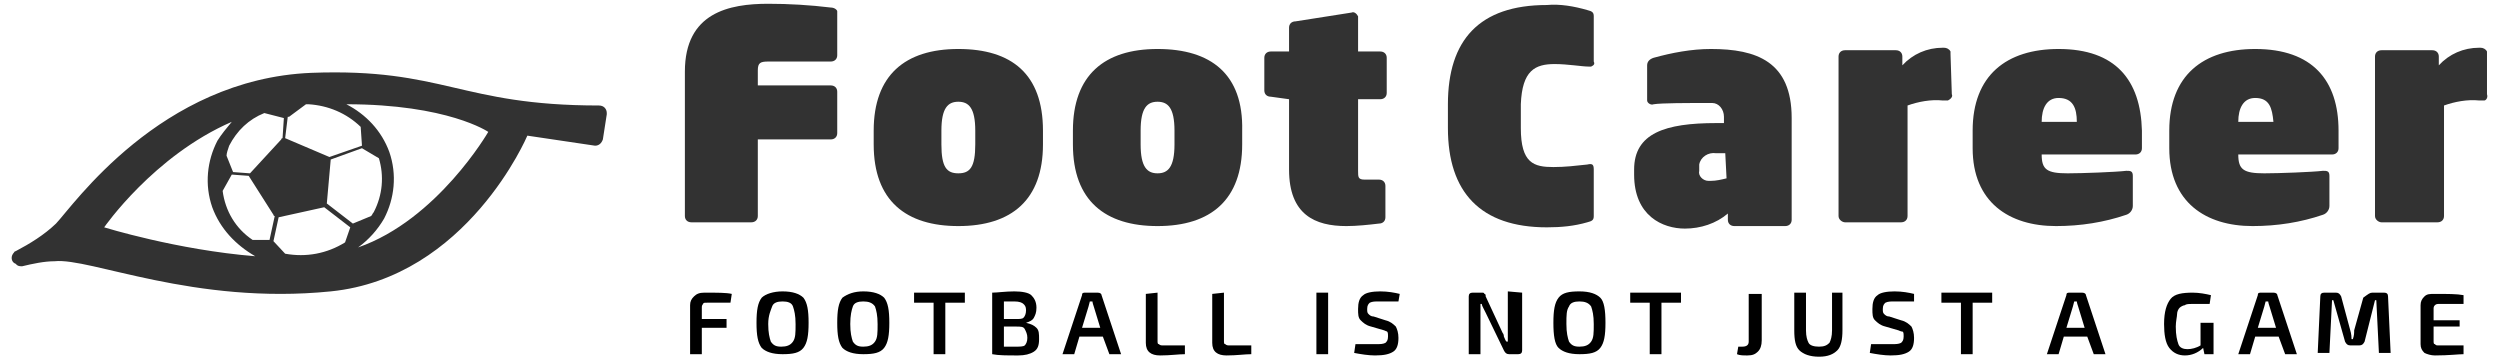 <svg width="151" height="22" viewBox="0 0 151 22" fill="none" xmlns="http://www.w3.org/2000/svg">
<path d="M150.214 5.69V3.262C150.214 3.186 150.214 3.186 150.214 3.11C150.135 2.959 149.978 2.883 149.82 2.883H149.742C148.798 2.883 147.933 3.262 147.304 3.945V3.414C147.304 3.186 147.146 3.034 146.91 3.034H143.843C143.607 3.034 143.45 3.186 143.45 3.414V13.048C143.45 13.276 143.686 13.428 143.843 13.428H147.225C147.461 13.428 147.618 13.276 147.618 13.048V6.372C148.247 6.145 149.034 5.993 149.742 6.069H149.899C149.978 6.069 149.978 6.069 150.056 6.069C150.135 6.069 150.292 5.917 150.214 5.69Z" fill="#323232"/>
<path d="M69.916 2.959C66.692 2.959 64.804 4.552 64.804 7.89V8.724C64.804 12.138 66.771 13.655 69.916 13.655C73.141 13.655 75.028 12.062 75.028 8.724V7.89C75.107 4.476 73.141 2.959 69.916 2.959ZM70.939 8.724C70.939 10.09 70.546 10.469 69.916 10.469C69.287 10.469 68.894 10.09 68.894 8.724V7.89C68.894 6.524 69.287 6.145 69.916 6.145C70.546 6.145 70.939 6.524 70.939 7.89V8.724Z" fill="#323232"/>
<path d="M136.214 2.959C133.069 2.959 131.024 4.552 131.024 7.89V8.952C131.024 12.214 133.226 13.655 136.057 13.655C137.551 13.655 138.967 13.428 140.304 12.972C140.54 12.896 140.697 12.669 140.697 12.441V10.621C140.697 10.317 140.54 10.317 140.304 10.317C139.675 10.393 137.63 10.469 136.765 10.469C135.507 10.469 135.192 10.241 135.192 9.331H140.854C141.09 9.331 141.248 9.179 141.248 8.952V7.89C141.248 4.855 139.675 2.959 136.214 2.959ZM135.192 7.359C135.192 6.524 135.507 5.917 136.214 5.917C137.079 5.917 137.237 6.524 137.315 7.359H135.192Z" fill="#323232"/>
<path d="M117.811 3.262C117.811 3.186 117.811 3.186 117.811 3.11C117.733 2.959 117.576 2.883 117.418 2.883H117.34C116.396 2.883 115.531 3.262 114.902 3.945V3.414C114.902 3.186 114.744 3.034 114.508 3.034H111.441C111.205 3.034 111.048 3.186 111.048 3.414V13.048C111.048 13.276 111.284 13.428 111.441 13.428H114.823C115.059 13.428 115.216 13.276 115.216 13.048V6.372C115.845 6.145 116.632 5.993 117.34 6.069H117.497C117.576 6.069 117.576 6.069 117.654 6.069C117.811 5.993 117.969 5.841 117.89 5.69L117.811 3.262Z" fill="#323232"/>
<path d="M124.339 2.959C121.193 2.959 119.148 4.552 119.148 7.89V8.952C119.148 12.214 121.351 13.655 124.182 13.655C125.676 13.655 127.092 13.428 128.429 12.972C128.665 12.896 128.822 12.669 128.822 12.441V10.621C128.822 10.317 128.665 10.317 128.429 10.317C127.799 10.393 125.755 10.469 124.89 10.469C123.631 10.469 123.317 10.241 123.317 9.331H128.979C129.215 9.331 129.372 9.179 129.372 8.952V7.89C129.294 4.855 127.799 2.959 124.339 2.959ZM123.317 7.359C123.317 6.524 123.631 5.917 124.339 5.917C125.204 5.917 125.44 6.524 125.44 7.359H123.317Z" fill="#323232"/>
<path d="M57.883 2.959C54.659 2.959 52.771 4.552 52.771 7.89V8.724C52.771 12.138 54.737 13.655 57.883 13.655C61.108 13.655 62.995 12.062 62.995 8.724V7.89C62.995 4.476 61.108 2.959 57.883 2.959ZM58.906 8.724C58.906 10.09 58.591 10.469 57.883 10.469C57.175 10.469 56.861 10.09 56.861 8.724V7.89C56.861 6.524 57.254 6.145 57.883 6.145C58.513 6.145 58.906 6.524 58.906 7.89V8.724Z" fill="#323232"/>
<path d="M93.903 3.869C94.69 3.869 95.555 4.021 95.948 4.021C96.026 4.021 96.105 4.021 96.105 4.021C96.263 3.945 96.341 3.869 96.263 3.717V0.986C96.263 0.759 96.184 0.683 95.869 0.607C95.083 0.379 94.218 0.228 93.431 0.303C89.342 0.303 87.454 2.428 87.454 6.297V7.738C87.454 11.607 89.42 13.731 93.431 13.731C94.296 13.731 95.083 13.655 95.869 13.428C96.184 13.352 96.263 13.276 96.263 13.048V10.241C96.263 9.938 96.184 9.862 95.869 9.938C95.161 10.014 94.532 10.09 93.825 10.09C92.645 10.09 91.858 9.862 91.858 7.738V6.297C91.937 4.248 92.723 3.869 93.903 3.869Z" fill="#323232"/>
<path d="M83.365 3.11H82.028V1.138C82.028 1.062 82.028 1.062 82.028 0.986C81.949 0.835 81.792 0.683 81.634 0.759L78.253 1.29C78.017 1.29 77.859 1.441 77.859 1.669V3.11H76.758C76.522 3.11 76.365 3.262 76.365 3.49V5.462C76.365 5.69 76.522 5.841 76.758 5.841L77.859 5.993V10.242C77.859 12.973 79.432 13.655 81.32 13.655C81.949 13.655 82.657 13.579 83.286 13.504C83.522 13.504 83.679 13.352 83.679 13.124V11.228C83.679 11 83.522 10.848 83.286 10.848H82.421C82.028 10.848 82.028 10.697 82.028 10.317V5.993H83.365C83.6 5.993 83.758 5.841 83.758 5.614V3.49C83.758 3.262 83.6 3.11 83.365 3.11Z" fill="#323232"/>
<path d="M36.177 6.372C27.762 6.372 26.818 4.097 18.796 4.4C9.673 4.779 4.404 12.441 3.382 13.504C2.674 14.186 1.809 14.717 0.944 15.172C0.865 15.172 0.865 15.248 0.786 15.324C0.629 15.552 0.708 15.855 0.944 15.931L1.022 16.007C1.101 16.083 1.258 16.083 1.337 16.083C1.966 15.931 2.674 15.779 3.303 15.779C5.427 15.552 11.718 18.434 19.976 17.6C28.234 16.766 31.852 8.193 31.852 8.193L35.941 8.8C36.177 8.8 36.334 8.648 36.413 8.421L36.649 6.904C36.649 6.904 36.649 6.904 36.649 6.828C36.649 6.6 36.492 6.372 36.177 6.372ZM13.842 8.8C14.313 7.89 15.021 7.207 15.965 6.828L17.145 7.131L17.066 8.345C17.066 8.345 16.988 8.345 16.988 8.421L15.1 10.469L14.078 10.393L13.684 9.407C13.684 9.255 13.763 9.028 13.842 8.8ZM20.841 14.641C19.74 15.324 18.482 15.552 17.223 15.324L16.516 14.566L16.83 13.124L19.583 12.517L21.156 13.731L20.841 14.641ZM13.999 10.545L15.021 10.621L16.516 12.973C16.516 12.973 16.516 13.048 16.594 13.048L16.28 14.49H15.257C14.235 13.807 13.606 12.745 13.448 11.531L13.999 10.545ZM21.313 13.504L19.74 12.29L19.976 9.635L21.863 8.952L22.886 9.559C23.201 10.621 23.122 11.759 22.571 12.821C22.493 12.897 22.493 12.973 22.414 13.048L21.313 13.504ZM19.897 9.483C19.897 9.483 19.897 9.407 19.897 9.483L17.223 8.345L17.381 7.055C17.381 7.055 17.381 7.055 17.459 7.055L18.482 6.297C18.482 6.297 18.482 6.297 18.56 6.297H18.639C19.819 6.372 20.92 6.828 21.785 7.662L21.863 8.8L19.897 9.483ZM13.999 7.359C13.684 7.738 13.37 8.117 13.134 8.497C12.505 9.71 12.347 11.152 12.819 12.517C13.291 13.807 14.235 14.793 15.415 15.476C10.696 15.097 6.292 13.731 6.292 13.731C6.292 13.731 9.28 9.407 13.999 7.359ZM21.628 14.945C22.257 14.49 22.807 13.883 23.201 13.2C23.83 11.986 23.987 10.545 23.515 9.179C23.043 7.89 22.099 6.904 20.92 6.297C27.054 6.297 29.492 7.966 29.492 7.966C29.492 7.966 26.425 13.276 21.628 14.945Z" fill="#323232"/>
<path d="M103.341 2.959C102.161 2.959 100.981 3.186 99.88 3.49C99.644 3.566 99.487 3.717 99.487 3.945V5.917C99.487 5.993 99.487 5.993 99.487 6.069C99.487 6.221 99.723 6.372 99.88 6.297C100.352 6.221 101.925 6.221 103.183 6.221C103.262 6.221 103.341 6.221 103.419 6.221C103.813 6.221 104.127 6.6 104.127 7.055V7.434H103.655C100.588 7.434 98.701 8.041 98.701 10.241V10.545C98.701 13.048 100.431 13.807 101.768 13.807C102.712 13.807 103.655 13.503 104.363 12.896V13.276C104.363 13.503 104.52 13.655 104.756 13.655H107.824C108.059 13.655 108.217 13.503 108.217 13.276V7.131C108.217 3.717 106.093 2.959 103.341 2.959ZM104.284 10.772C103.97 10.848 103.655 10.924 103.341 10.924C103.262 10.924 103.262 10.924 103.183 10.924C102.869 10.924 102.554 10.621 102.633 10.317V10.09C102.633 10.014 102.633 10.014 102.633 9.938C102.712 9.483 103.183 9.179 103.655 9.255H104.206L104.284 10.772Z" fill="#323232"/>
<path d="M50.176 0.455C48.917 0.303 47.659 0.228 46.401 0.228C44.041 0.228 41.367 0.759 41.367 4.324V13.048C41.367 13.276 41.525 13.428 41.761 13.428H45.378C45.614 13.428 45.772 13.276 45.772 13.048V8.421H50.176C50.412 8.421 50.569 8.269 50.569 8.041V5.538C50.569 5.31 50.412 5.159 50.176 5.159H45.772V4.248C45.772 3.793 45.929 3.717 46.401 3.717H50.176C50.412 3.717 50.569 3.566 50.569 3.338V0.683C50.569 0.607 50.412 0.455 50.176 0.455Z" fill="#323232"/>
<path d="M44.12 18.283H42.705C42.547 18.283 42.469 18.283 42.469 18.359C42.39 18.434 42.39 18.51 42.39 18.586V19.269H43.884V19.8H42.39V21.393H41.682V18.434C41.682 18.207 41.761 18.055 41.918 17.903C42.075 17.752 42.233 17.676 42.547 17.676C43.334 17.676 43.884 17.676 44.199 17.752L44.12 18.283Z" fill="black"/>
<path d="M47.266 17.6C47.895 17.6 48.288 17.752 48.524 17.979C48.76 18.283 48.839 18.738 48.839 19.497C48.839 20.255 48.76 20.71 48.524 21.014C48.288 21.317 47.895 21.393 47.266 21.393C46.637 21.393 46.244 21.241 46.008 21.014C45.772 20.71 45.693 20.255 45.693 19.497C45.693 18.738 45.772 18.283 46.008 17.979C46.244 17.752 46.716 17.6 47.266 17.6ZM47.266 18.207C46.952 18.207 46.716 18.283 46.637 18.51C46.558 18.738 46.401 19.041 46.401 19.572C46.401 20.104 46.48 20.407 46.558 20.634C46.716 20.862 46.873 20.938 47.187 20.938C47.502 20.938 47.738 20.862 47.895 20.634C48.053 20.407 48.053 20.104 48.053 19.572C48.053 19.041 47.974 18.738 47.895 18.51C47.817 18.283 47.581 18.207 47.266 18.207Z" fill="black"/>
<path d="M52.142 17.6C52.771 17.6 53.165 17.752 53.401 17.979C53.636 18.283 53.715 18.738 53.715 19.497C53.715 20.255 53.636 20.71 53.401 21.014C53.165 21.317 52.771 21.393 52.142 21.393C51.513 21.393 51.12 21.241 50.884 21.014C50.648 20.71 50.569 20.255 50.569 19.497C50.569 18.738 50.648 18.283 50.884 17.979C51.198 17.752 51.592 17.6 52.142 17.6ZM52.142 18.207C51.828 18.207 51.592 18.283 51.513 18.51C51.434 18.738 51.356 19.041 51.356 19.572C51.356 20.104 51.434 20.407 51.513 20.634C51.67 20.862 51.828 20.938 52.142 20.938C52.457 20.938 52.693 20.862 52.85 20.634C53.007 20.407 53.007 20.104 53.007 19.572C53.007 19.041 52.929 18.738 52.85 18.51C52.693 18.283 52.457 18.207 52.142 18.207Z" fill="black"/>
<path d="M58.277 18.283H57.097V21.393H56.389V18.283H55.21V17.676H58.277V18.283Z" fill="black"/>
<path d="M61.973 19.497C62.288 19.572 62.445 19.648 62.602 19.8C62.76 19.952 62.76 20.179 62.76 20.483C62.76 20.862 62.681 21.09 62.445 21.241C62.209 21.393 61.895 21.469 61.501 21.469C60.794 21.469 60.322 21.469 59.928 21.393V17.676C60.243 17.676 60.715 17.6 61.265 17.6C61.737 17.6 62.13 17.676 62.288 17.828C62.445 17.979 62.602 18.207 62.602 18.586C62.602 18.89 62.524 19.041 62.445 19.193C62.366 19.345 62.209 19.421 61.973 19.497ZM60.636 19.269H61.344C61.58 19.269 61.737 19.269 61.816 19.193C61.895 19.117 61.973 18.966 61.973 18.738C61.973 18.51 61.895 18.434 61.816 18.359C61.737 18.283 61.58 18.207 61.265 18.207H60.636V19.269ZM60.636 20.938H61.344C61.58 20.938 61.816 20.938 61.895 20.862C61.973 20.786 62.052 20.634 62.052 20.407C62.052 20.179 61.973 20.028 61.895 19.876C61.816 19.724 61.659 19.724 61.344 19.724H60.636V20.938Z" fill="black"/>
<path d="M66.613 20.331H65.197L64.883 21.393H64.175L65.355 17.828C65.355 17.676 65.433 17.676 65.591 17.676H66.298C66.456 17.676 66.534 17.752 66.534 17.828L67.714 21.393H67.006L66.613 20.331ZM66.456 19.8L66.062 18.51C65.984 18.283 65.984 18.207 65.984 18.207H65.826L65.748 18.51L65.355 19.8H66.456Z" fill="black"/>
<path d="M69.916 17.676V20.559C69.916 20.71 69.916 20.786 69.995 20.786C70.073 20.862 70.152 20.862 70.231 20.862H71.568V21.393C71.175 21.393 70.703 21.469 70.073 21.469C69.523 21.469 69.208 21.241 69.208 20.71V17.752L69.916 17.676Z" fill="black"/>
<path d="M73.927 17.676V20.559C73.927 20.71 73.927 20.786 74.005 20.786C74.084 20.862 74.163 20.862 74.241 20.862H75.578V21.393C75.185 21.393 74.713 21.469 74.084 21.469C73.534 21.469 73.219 21.241 73.219 20.71V17.752L73.927 17.676Z" fill="black"/>
<path d="M80.219 21.393H79.511V17.676H80.219V21.393Z" fill="black"/>
<path d="M83.6 19.952L82.814 19.724C82.499 19.648 82.342 19.497 82.185 19.345C82.028 19.193 82.028 18.966 82.028 18.662C82.028 18.283 82.106 17.979 82.342 17.828C82.499 17.676 82.893 17.6 83.365 17.6C83.836 17.6 84.23 17.676 84.544 17.752L84.466 18.207C84.072 18.207 83.679 18.207 83.286 18.207C83.05 18.207 82.893 18.207 82.735 18.283C82.657 18.359 82.578 18.434 82.578 18.662C82.578 18.814 82.578 18.89 82.657 18.966C82.735 19.041 82.814 19.117 82.971 19.117L83.679 19.345C83.994 19.421 84.151 19.572 84.308 19.724C84.387 19.876 84.466 20.104 84.466 20.407C84.466 20.786 84.387 21.09 84.151 21.241C83.915 21.393 83.6 21.469 83.05 21.469C82.657 21.469 82.185 21.393 81.792 21.317L81.87 20.786C82.499 20.786 82.893 20.786 83.129 20.786C83.365 20.786 83.522 20.786 83.679 20.71C83.758 20.634 83.836 20.559 83.836 20.331C83.836 20.179 83.836 20.028 83.758 20.028C83.836 20.028 83.758 20.028 83.6 19.952Z" fill="black"/>
<path d="M91.937 17.676V21.166C91.937 21.317 91.858 21.393 91.701 21.393H91.15C90.993 21.393 90.914 21.317 90.836 21.166L89.735 18.89C89.577 18.586 89.499 18.434 89.499 18.359H89.42C89.42 18.51 89.42 18.662 89.42 18.89V21.393H88.712V17.904C88.712 17.752 88.791 17.676 88.948 17.676H89.499C89.577 17.676 89.656 17.676 89.656 17.752C89.735 17.752 89.735 17.828 89.735 17.904L90.757 20.104C90.757 20.104 90.836 20.179 90.836 20.331C90.914 20.483 90.914 20.559 90.993 20.634H91.072C91.072 20.407 91.072 20.179 91.072 20.028V17.6L91.937 17.676Z" fill="black"/>
<path d="M95.397 17.6C96.027 17.6 96.42 17.752 96.656 17.979C96.892 18.207 96.97 18.738 96.97 19.497C96.97 20.255 96.892 20.71 96.656 21.014C96.42 21.317 96.027 21.393 95.397 21.393C94.768 21.393 94.375 21.241 94.139 21.014C93.903 20.786 93.825 20.255 93.825 19.497C93.825 18.738 93.903 18.283 94.139 17.979C94.375 17.676 94.768 17.6 95.397 17.6ZM95.397 18.207C95.083 18.207 94.847 18.283 94.768 18.51C94.611 18.738 94.611 19.041 94.611 19.572C94.611 20.104 94.69 20.407 94.768 20.634C94.925 20.862 95.083 20.938 95.397 20.938C95.712 20.938 95.948 20.862 96.105 20.634C96.263 20.407 96.263 20.104 96.263 19.572C96.263 19.041 96.184 18.738 96.105 18.51C95.948 18.283 95.712 18.207 95.397 18.207Z" fill="black"/>
<path d="M101.532 18.283H100.352V21.393H99.644V18.283H98.465V17.676H101.532V18.283Z" fill="black"/>
<path d="M106.408 17.676V20.559C106.408 20.862 106.329 21.09 106.172 21.241C106.015 21.393 105.858 21.469 105.543 21.469C105.307 21.469 105.071 21.469 104.914 21.393L104.992 20.938H105.228C105.464 20.938 105.622 20.862 105.622 20.634V17.752H106.408V17.676Z" fill="black"/>
<path d="M111.284 17.676V19.952C111.284 20.483 111.205 20.938 110.969 21.166C110.733 21.393 110.419 21.545 109.868 21.545C109.318 21.545 108.924 21.393 108.689 21.166C108.453 20.938 108.374 20.559 108.374 19.952V17.676H109.082V19.952C109.082 20.331 109.16 20.559 109.239 20.71C109.318 20.862 109.554 20.938 109.868 20.938C110.183 20.938 110.34 20.862 110.497 20.71C110.576 20.559 110.655 20.331 110.655 19.952V17.676H111.284Z" fill="black"/>
<path d="M114.666 19.952L113.879 19.724C113.565 19.648 113.407 19.497 113.25 19.345C113.093 19.193 113.093 18.966 113.093 18.662C113.093 18.283 113.171 17.979 113.407 17.828C113.564 17.676 113.958 17.6 114.43 17.6C114.901 17.6 115.295 17.676 115.609 17.752V18.207C115.216 18.207 114.823 18.207 114.43 18.207C114.194 18.207 114.036 18.207 113.879 18.283C113.8 18.359 113.722 18.434 113.722 18.662C113.722 18.814 113.722 18.89 113.8 18.966C113.879 19.041 113.958 19.117 114.115 19.117L114.823 19.345C115.137 19.421 115.295 19.572 115.452 19.724C115.531 19.876 115.609 20.104 115.609 20.407C115.609 20.786 115.531 21.09 115.295 21.241C115.059 21.393 114.744 21.469 114.194 21.469C113.8 21.469 113.329 21.393 112.935 21.317L113.014 20.786C113.643 20.786 114.036 20.786 114.272 20.786C114.508 20.786 114.666 20.786 114.823 20.71C114.901 20.634 114.98 20.559 114.98 20.331C114.98 20.179 114.98 20.028 114.901 20.028C114.901 20.028 114.823 20.028 114.666 19.952Z" fill="black"/>
<path d="M120.328 18.283H119.148V21.393H118.441V18.283H117.261V17.676H120.328V18.283Z" fill="black"/>
<path d="M126.07 20.331H124.654L124.339 21.393H123.632L124.811 17.828C124.811 17.676 124.89 17.676 125.047 17.676H125.755C125.912 17.676 125.991 17.752 125.991 17.828L127.171 21.393H126.463L126.07 20.331ZM125.912 19.8L125.519 18.51C125.44 18.283 125.44 18.207 125.44 18.207H125.283L125.204 18.51L124.811 19.8H125.912Z" fill="black"/>
<path d="M133.698 19.269V21.393H133.148L133.069 21.014C132.754 21.317 132.361 21.469 131.968 21.469C131.575 21.469 131.26 21.317 131.024 21.014C130.788 20.71 130.71 20.179 130.71 19.572C130.71 18.814 130.867 18.359 131.103 18.055C131.339 17.752 131.811 17.676 132.44 17.676C132.833 17.676 133.226 17.752 133.541 17.828L133.462 18.359C133.069 18.359 132.754 18.359 132.44 18.359C132.204 18.359 132.047 18.359 131.968 18.434C131.889 18.434 131.732 18.51 131.653 18.586C131.575 18.662 131.496 18.814 131.496 18.965C131.496 19.117 131.417 19.421 131.417 19.724C131.417 20.255 131.496 20.559 131.575 20.786C131.653 21.014 131.889 21.09 132.125 21.09C132.361 21.09 132.676 21.014 132.912 20.862V19.497H133.698V19.269Z" fill="black"/>
<path d="M137.63 20.331H136.215L135.9 21.393H135.192L136.372 17.828C136.372 17.676 136.451 17.676 136.608 17.676H137.316C137.473 17.676 137.552 17.752 137.552 17.828L138.731 21.393H138.023L137.63 20.331ZM137.473 19.8L137.08 18.51C137.001 18.283 137.001 18.207 137.001 18.207H136.844L136.765 18.51L136.372 19.8H137.473Z" fill="black"/>
<path d="M143.293 17.676H144.001C144.158 17.676 144.237 17.752 144.237 17.903L144.394 21.317H143.686L143.529 18.131H143.45L142.821 20.634C142.742 20.786 142.664 20.862 142.506 20.862H141.956C141.799 20.862 141.72 20.786 141.641 20.634L140.933 18.131H140.855L140.697 21.317H139.99L140.147 17.903C140.147 17.752 140.226 17.676 140.383 17.676H141.091C141.248 17.676 141.327 17.752 141.405 17.903L141.956 19.952C141.956 19.952 142.034 20.179 142.034 20.483H142.113C142.192 20.255 142.192 20.103 142.192 19.952L142.742 17.979C143.057 17.752 143.136 17.676 143.293 17.676Z" fill="black"/>
<path d="M148.798 20.862V21.393C148.484 21.393 147.933 21.469 147.068 21.469C146.832 21.469 146.596 21.393 146.439 21.317C146.281 21.166 146.203 21.014 146.203 20.786V18.434C146.203 18.207 146.281 18.055 146.439 17.903C146.596 17.752 146.753 17.752 147.068 17.752C147.854 17.752 148.405 17.752 148.798 17.828V18.359H147.304C147.225 18.359 147.147 18.359 147.068 18.434C146.989 18.51 146.989 18.586 146.989 18.662V19.345H148.562V19.724H146.989V20.559C146.989 20.71 146.989 20.786 147.068 20.786C147.147 20.862 147.147 20.862 147.304 20.862H148.798Z" fill="black"/>
</svg>
